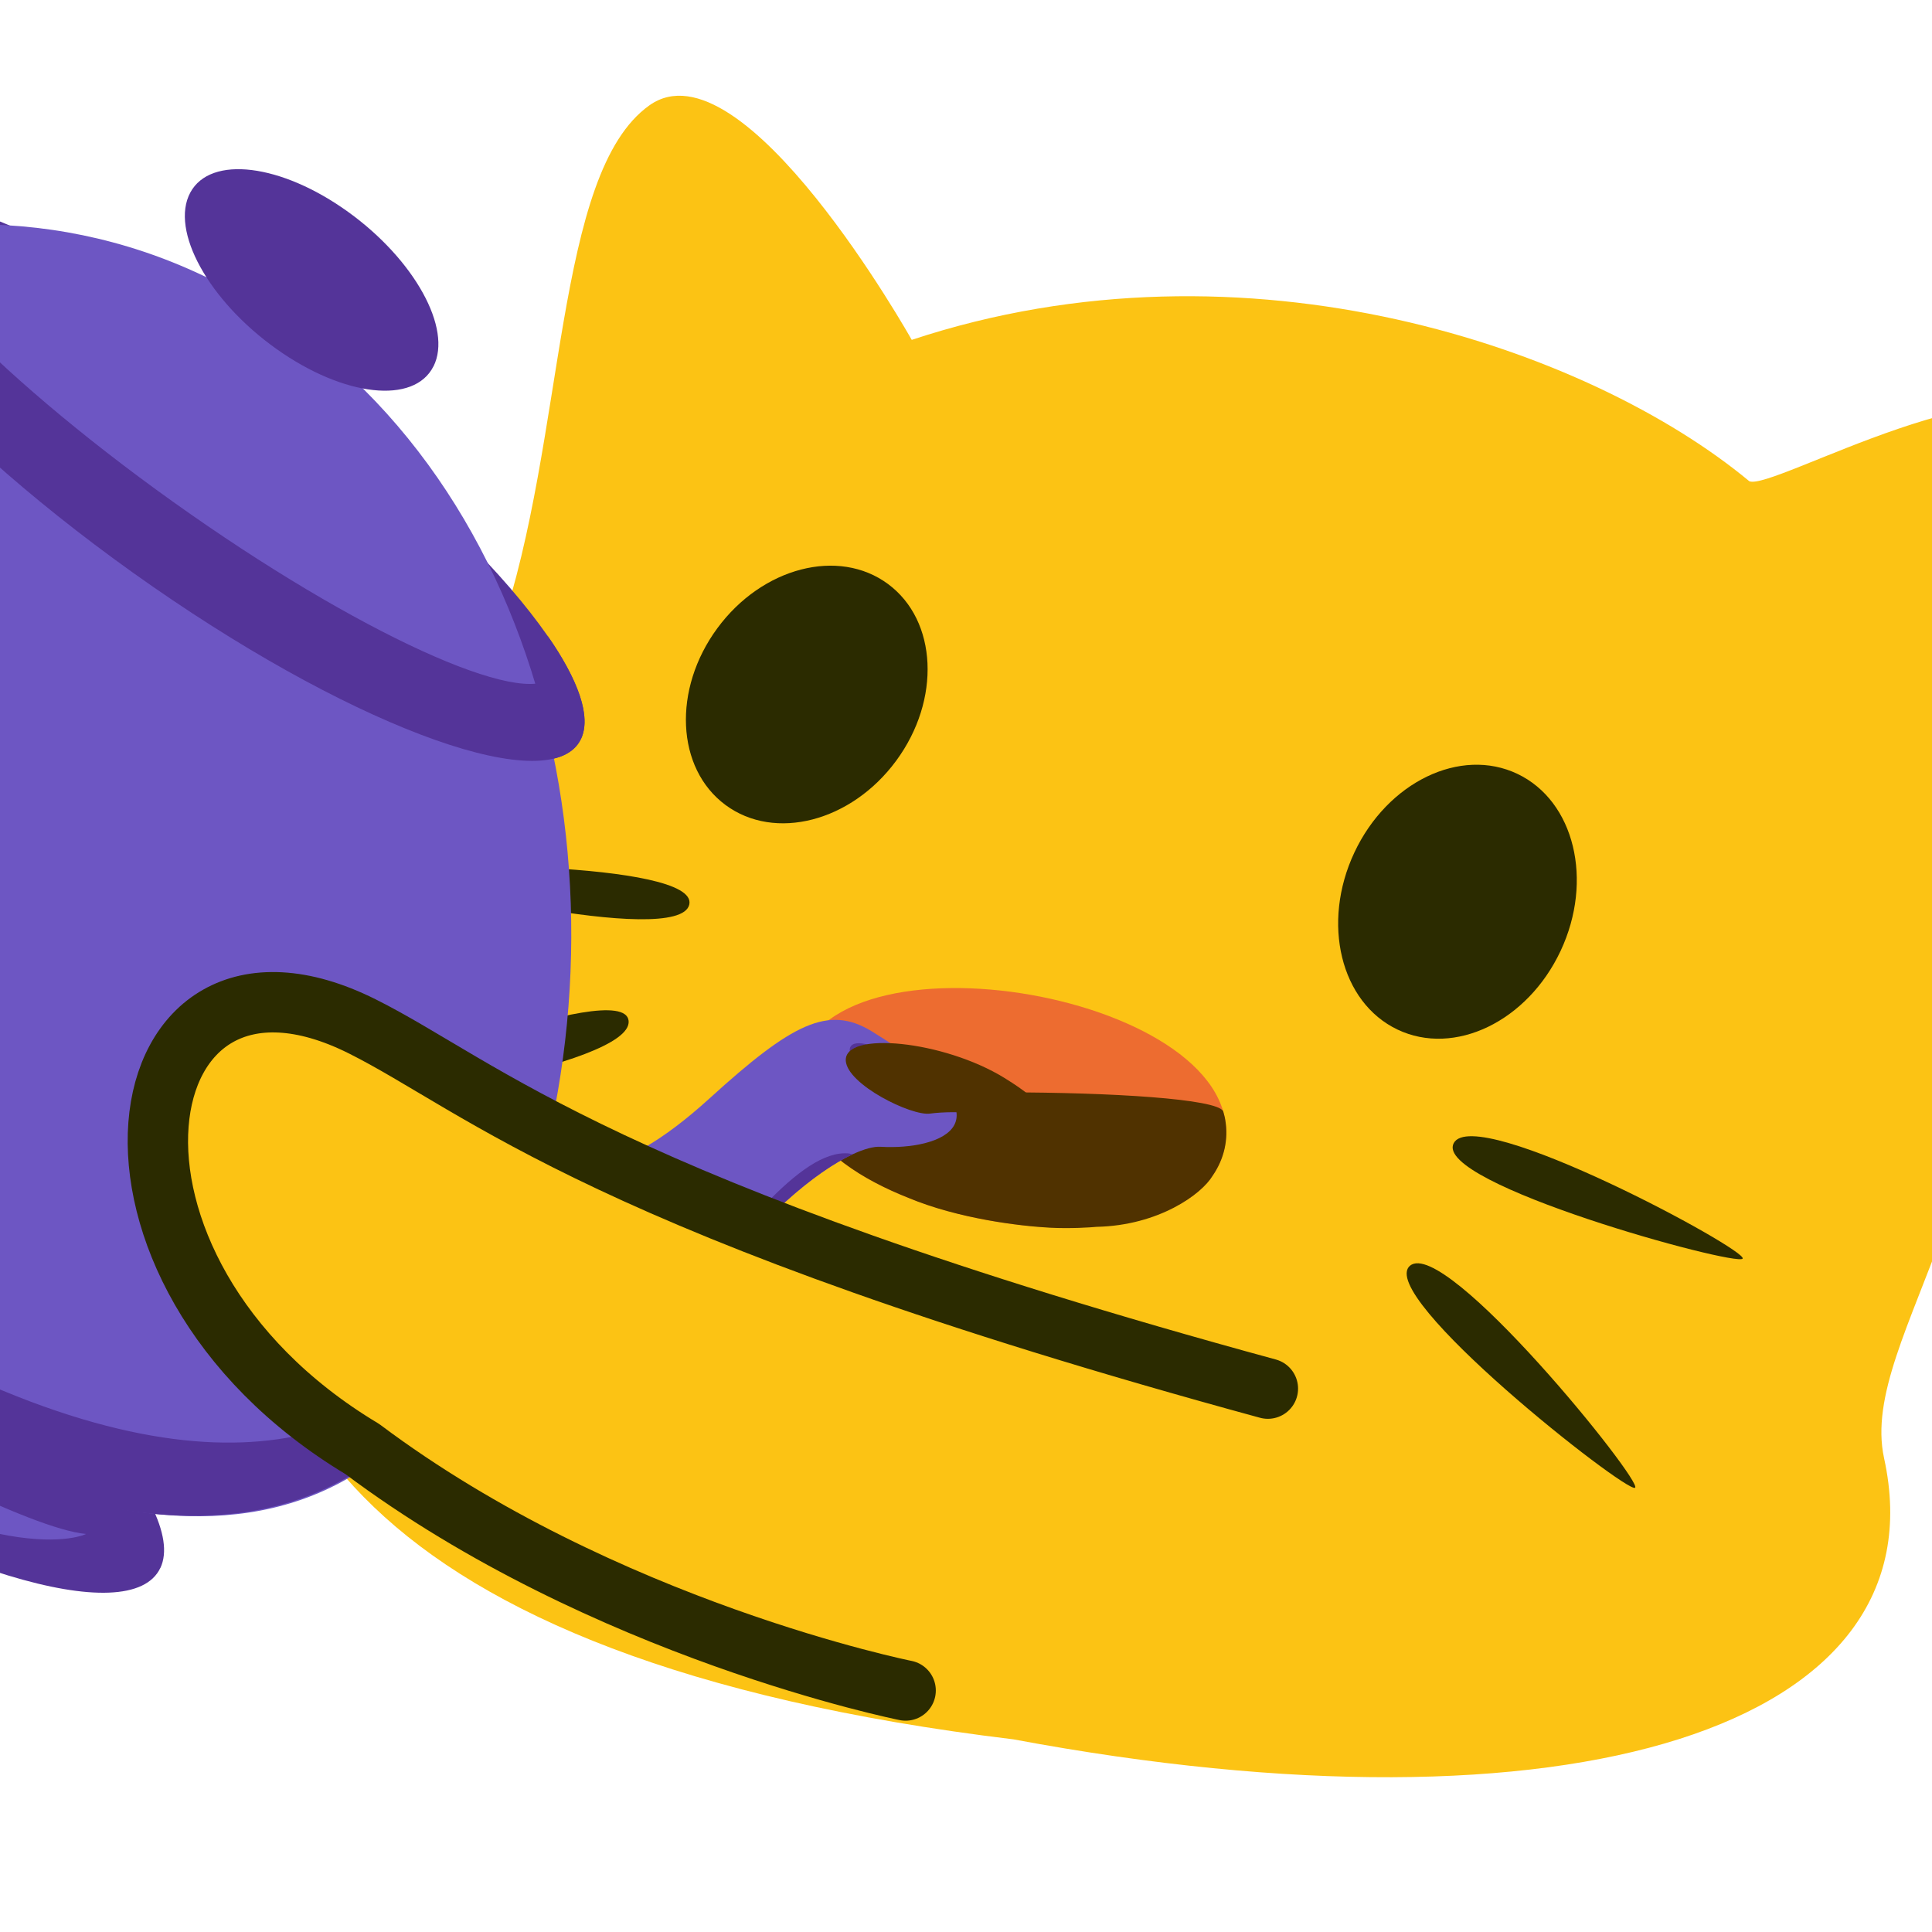 <?xml version="1.0" encoding="UTF-8" standalone="no"?>
<!-- Created with Inkscape (http://www.inkscape.org/) -->

<svg
   width="800"
   height="800"
   viewBox="0 0 800 800"
   version="1.1"
   id="svg5"
   sodipodi:docname="blobcat_teapot.svg"
   inkscape:version="1.2 (dc2aedaf03, 2022-05-15)"
   xmlns:inkscape="http://www.inkscape.org/namespaces/inkscape"
   xmlns:sodipodi="http://sodipodi.sourceforge.net/DTD/sodipodi-0.dtd"
   xmlns:xlink="http://www.w3.org/1999/xlink"
   xmlns="http://www.w3.org/2000/svg"
   xmlns:svg="http://www.w3.org/2000/svg"
   xmlns:rdf="http://www.w3.org/1999/02/22-rdf-syntax-ns#"
   xmlns:cc="http://creativecommons.org/ns#"
   xmlns:dc="http://purl.org/dc/elements/1.1/">
  <sodipodi:namedview
     id="namedview47"
     pagecolor="#505050"
     bordercolor="#eeeeee"
     borderopacity="1"
     inkscape:showpageshadow="0"
     inkscape:pageopacity="0"
     inkscape:pagecheckerboard="0"
     inkscape:deskcolor="#505050"
     showgrid="false"
     inkscape:current-layer="svg5">
    <inkscape:grid
       type="xygrid"
       id="grid172"
       spacingx="5"
       spacingy="5"
       empcolor="#ff3f3f"
       empopacity="0.502"
       color="#3f3fff"
       opacity="0.251" />
  </sodipodi:namedview>
  <title
     id="title1375">Blobcat drinks directly from teapot</title>
  <defs
     id="defs2">
    <linearGradient
       id="face"
       gradientTransform="matrix(0.306,-1.0449013e-8,0,0.655,178.465,287.845)"
       inkscape:swatch="solid">
      <stop
         style="stop-color:#2b2b00;stop-opacity:1;"
         offset="0"
         id="stop999" />
    </linearGradient>
    <linearGradient
       id="blob_body"
       gradientTransform="matrix(0.224,0,0,0.478,125.855,423.809)"
       inkscape:swatch="solid">
      <stop
         style="stop-color:#fcc314;stop-opacity:1;"
         offset="0"
         id="stop5823" />
    </linearGradient>
    <linearGradient
       xlink:href="#face"
       id="linearGradient3200"
       x1="539.43"
       y1="437.901"
       x2="660.234"
       y2="437.901"
       gradientUnits="userSpaceOnUse"
       gradientTransform="matrix(1.046,0,0,1.068,14.763,45.331)" />
    <linearGradient
       xlink:href="#face"
       id="linearGradient5554"
       gradientUnits="userSpaceOnUse"
       x1="539.43"
       y1="437.901"
       x2="660.234"
       y2="437.901"
       gradientTransform="matrix(0.975,0.411,-0.399,1.004,214.654,-96.347)" />
    <linearGradient
       xlink:href="#face"
       id="linearGradient5558"
       gradientUnits="userSpaceOnUse"
       gradientTransform="matrix(-0.959,0.27,-0.254,-1.018,876.028,749.412)"
       x1="539.43"
       y1="437.901"
       x2="660.234"
       y2="437.901" />
    <linearGradient
       xlink:href="#face"
       id="linearGradient5562"
       gradientUnits="userSpaceOnUse"
       gradientTransform="matrix(-0.821,0.623,-0.572,-0.878,921.035,550.627)"
       x1="539.43"
       y1="437.901"
       x2="660.234"
       y2="437.901" />
    <linearGradient
       xlink:href="#blob_body"
       id="linearGradient14063"
       x1="89.261"
       y1="625.016"
       x2="300.121"
       y2="625.016"
       gradientUnits="userSpaceOnUse"
       gradientTransform="matrix(-0.324,0.822,1.085,0.699,-401.511,87.762)" />
    <linearGradient
       xlink:href="#tea"
       id="linearGradient11337"
       x1="419.601"
       y1="541.058"
       x2="442.704"
       y2="541.058"
       gradientUnits="userSpaceOnUse"
       gradientTransform="matrix(1.765,0,0,1.765,-391.67,-506.965)" />
    <linearGradient
       id="tea"
       inkscape:swatch="solid"
       gradientTransform="translate(0,-115)">
      <stop
         style="stop-color:#503200;stop-opacity:1;"
         offset="0"
         id="stop10824" />
    </linearGradient>
    <linearGradient
       xlink:href="#mouth"
       id="linearGradient2536"
       x1="318.321"
       y1="545.009"
       x2="481.679"
       y2="545.009"
       gradientUnits="userSpaceOnUse"
       gradientTransform="matrix(1.266,0.223,-0.171,0.97,6.223,-164.196)" />
    <linearGradient
       id="mouth"
       inkscape:swatch="solid">
      <stop
         style="stop-color:#ed6c30;stop-opacity:1;"
         offset="0"
         id="stop2482" />
    </linearGradient>
    <linearGradient
       inkscape:collect="always"
       xlink:href="#face"
       id="linearGradient332"
       gradientTransform="matrix(-0.283,0.72,1.24,0.799,-401.511,87.762)"
       x1="-5.713"
       y1="416.809"
       x2="251.374"
       y2="416.809"
       gradientUnits="userSpaceOnUse" />
    <linearGradient
       inkscape:collect="always"
       xlink:href="#face"
       id="linearGradient502"
       gradientTransform="scale(0.901,1.11)"
       x1="331.185"
       y1="86.065"
       x2="433.481"
       y2="86.065"
       gradientUnits="userSpaceOnUse" />
    <linearGradient
       inkscape:collect="always"
       xlink:href="#face"
       id="linearGradient504"
       gradientTransform="scale(0.899,1.112)"
       x1="601.585"
       y1="106.824"
       x2="706.776"
       y2="106.824"
       gradientUnits="userSpaceOnUse" />
    <linearGradient
       inkscape:collect="always"
       xlink:href="#blob_body"
       id="linearGradient506"
       gradientTransform="matrix(1.026,0.181,-0.167,0.945,118.954,-121.37)"
       x1="86.356"
       y1="135.485"
       x2="761.805"
       y2="135.485"
       gradientUnits="userSpaceOnUse" />
  </defs>
  <path
     style="display:inline;fill:url(#linearGradient506);fill-opacity:1;stroke:none;stroke-width:0.879px;stroke-linecap:butt;stroke-linejoin:miter;stroke-opacity:1"
     d="M 780.155,603.797 C 804.695,715.828 649.323,763.169 419.696,720.235 -126.645,654.104 198.755,285.419 206.868,261.764 234.522,181.138 229.297,71.765 268.921,43.61 307.65,16.092 377.531,140.732 377.531,140.732 c 138.808,-45.943 280.965,3.844 346.798,58.517 9.398,4.315 109.464,-55.081 138.015,-21.682 27.622,32.314 -51.216,132.561 -43.019,174.173 25.953,131.751 -50.288,201.292 -39.168,252.057 z"
     id="blobcat_body"
     inkscape:label="body"
     sodipodi:nodetypes="scssccsss"
     sodipodi:insensitive="true" />
  <g
     id="eyes"
     style="display:inline"
     transform="rotate(10,303.596,823.502)"
     inkscape:label="eyes"
     sodipodi:insensitive="true">
    <ellipse
       style="display:inline;fill:url(#linearGradient504);fill-opacity:1;stroke:none;stroke-width:1.216;stroke-linecap:round;stroke-linejoin:round;stroke-opacity:1"
       id="eye_right"
       cx="588.241"
       cy="177.29"
       rx="47.294"
       ry="58.491"
       transform="matrix(0.964,0.267,-0.261,0.965,0,0)"
       inkscape:label="right" />
    <ellipse
       style="display:inline;fill:url(#linearGradient502);fill-opacity:1;stroke:none;stroke-width:1.182;stroke-linecap:round;stroke-linejoin:round;stroke-opacity:1"
       id="eye_left"
       cx="344.336"
       cy="152.354"
       rx="46.065"
       ry="56.792"
       transform="matrix(0.895,0.447,-0.444,0.896,0,0)"
       inkscape:label="left" />
  </g>
  <g
     id="whiskers"
     transform="rotate(10,753.107,619.139)"
     inkscape:label="whiskers"
     sodipodi:insensitive="true">
    <path
       style="fill:url(#linearGradient5554);fill-opacity:1;stroke:none;stroke-width:1.069px;stroke-linecap:butt;stroke-linejoin:miter;stroke-opacity:1"
       d="m 677.654,629.325 c -3.347,2.692 -119.892,-59.774 -107.728,-74.376 12.165,-14.602 111.074,71.684 107.728,74.376 z"
       id="whiskers_bottom_right"
       inkscape:label="bottom right" />
    <path
       style="fill:url(#linearGradient3200);fill-opacity:1;stroke:none;stroke-width:1.057px;stroke-linecap:butt;stroke-linejoin:miter;stroke-opacity:1"
       d="m 705.05,528.151 c -2.091,3.737 -131.956,-8.363 -126.114,-26.331 5.842,-17.968 128.205,22.594 126.114,26.331 z"
       id="whiskers_top_right"
       inkscape:label="top right" />
    <path
       style="fill:url(#linearGradient5562);fill-opacity:1;stroke:none;stroke-width:1.038px;stroke-linecap:butt;stroke-linejoin:miter;stroke-opacity:1"
       d="m 120.588,564.758 c -0.36,-4.318 108.052,-71.723 113.093,-53.468 5.04,18.255 -112.732,57.786 -113.093,53.468 z"
       id="whiskers_bottom_left"
       inkscape:label="bottom left" />
    <path
       style="fill:url(#linearGradient5558);fill-opacity:1;stroke:none;stroke-width:1.022px;stroke-linecap:butt;stroke-linejoin:miter;stroke-opacity:1"
       d="m 128.13,466.954 c 1.029,-4.104 123,-26.076 121.918,-7.427 -1.082,18.649 -122.946,11.532 -121.918,7.427 z"
       id="whiskers_top_left"
       inkscape:label="top left" />
  </g>
  <path
     style="fill:url(#linearGradient2536);fill-opacity:1;stroke:none;stroke-width:5.627;stroke-linecap:butt;stroke-linejoin:miter;stroke-miterlimit:4;stroke-dasharray:none;stroke-opacity:1"
     d="m 329.971,443.101 c 10.998,-62.371 188.263,-31.114 177.265,31.257 -10.998,62.371 -188.263,31.114 -177.265,-31.257 z"
     id="path1199"
     inkscape:label="mouth"
     sodipodi:insensitive="true" />
  <path
     style="fill:url(#tea);stroke:none;stroke-width:1px;stroke-linecap:butt;stroke-linejoin:miter;stroke-opacity:1"
     d="m 331.594,459.888 c -2.095,-10.17 169.909,-10.105 174.904,0.267 0.347,1.346 0.691,2.42 0.833,3.417 1.441,8.241 -0.384,16.236 -5.241,23.32 -4.44,7.485 -22.146,20.581 -48.096,21.118 -2.473,0.251 -10.829,0.79 -19.318,0.356 -12.202,-0.654 -37.993,-3.737 -58.519,-12.355 -18.819,-7.483 -37.519,-18.872 -44.563,-36.123 z"
     id="tea_in_mouth"
     sodipodi:nodetypes="cccccccc"
     inkscape:label="tea in mouth" />
  <g
     id="teapot"
     transform="matrix(20.709,13.193,-13.193,20.709,-55.069,-342.163)"
     inkscape:label="teapot"
     style="display:inline">
    <path
       id="ellipse5367"
       d="M 25.866,31.396 C 26.012,32.553 22.655,33.5 18.282,33.5 c -4.469,0 -8.213,-0.985 -8.271,-2.188 -0.057,-1.188 3.517,-2.104 7.897,-2.058 4.288,0.045 7.814,0.998 7.959,2.142 z"
       style="fill:#543499;fill-opacity:1" />
    <path
       fill="#3B88C3"
       d="m 11.744,31.62 c 0,0 3.406,0.83 6.481,0.743 2.503,-0.072 5.468,-0.36 6.277,-0.778 0,0 -0.863,1.455 -6.129,1.449 -5.406,-0.006 -6.629,-1.414 -6.629,-1.414 z"
       id="path5369"
       style="fill:#6d56c3;fill-opacity:1" />
    <path
       id="ellipse5371"
       d="m 24.337,15.792 c 0.142,1.108 -3.162,1.883 -7.463,1.715 -4.394,-0.172 -8.069,-1.255 -8.121,-2.402 -0.052,-1.134 3.461,-1.868 7.764,-1.658 4.214,0.207 7.68,1.25 7.821,2.345 z"
       style="fill:#543499;fill-opacity:1" />
    <path
       fill="#3B88C3"
       d="m 31.119,17.317 c 2.967,-0.054 2.042,1.08 1.175,1.562 -0.396,0.219 -1.055,1.529 -1.197,3.826 -0.114,1.836 0.095,5.448 -3.963,5.126 -2.824,-0.224 -0.963,-6.848 -0.963,-6.848 0,0 2.098,2.997 3.252,-1.243 0.495,-1.822 0.845,-2.407 1.697,-2.423 z M 6.093,27.911 C 4.943,27.895 3.868,27.509 2.937,26.769 0.889,25.14 0.167,22.073 0.167,20.26 c 0,-2.371 1.322,-4.657 3.826,-4.552 1.507,0.064 2.166,0.592 2.866,1.151 0.393,0.315 0.8,0.641 1.472,0.987 L 7.643,19.667 C 6.794,19.229 6.263,18.802 5.837,18.459 5.227,17.967 4.948,17.743 4.034,17.709 2.585,17.655 1.933,18.841 1.947,20.315 c 0.014,1.523 0.659,3.585 2.074,4.703 0.859,0.681 1.881,0.885 3.023,0.615 l 0.509,2.105 C 7.058,27.859 6.57,27.917 6.093,27.911 Z"
       id="path5373"
       style="fill:#6d56c3;fill-opacity:1" />
    <path
       fill="#3B88C3"
       d="m 28.212,24.65 c 0.927,6.509 -5.555,7.254 -10.072,7.237 C 13.52,31.869 6.365,31.025 6.155,24.159 5.96,17.742 10.275,12.253 16.439,12.568 22.422,12.874 27.342,18.545 28.212,24.65 Z"
       id="path5375"
       style="fill:#6d56c3;fill-opacity:1" />
    <path
       fill="#269"
       d="m 28.968,26.842 c -0.443,0.031 -1.086,-0.762 -1.086,-0.762 -0.502,2.02 -2.513,4.583 -10.075,4.529 -7.032,-0.05 -9.781,-2.35 -11.262,-4.282 0,0 0.379,1.26 -1.81,0.761 -0.674,-0.154 -2.013,-0.838 -3.104,-1.786 0.359,0.553 0.79,1.056 1.306,1.466 0.931,0.741 2.007,1.127 3.157,1.142 0.365,0.005 0.738,-0.04 1.115,-0.109 2.222,3.544 7.278,4.157 10.876,4.171 3.624,0.014 8.564,-0.558 9.876,-4.138 3.195,-0.216 3.03,-3.428 3.136,-5.128 0.108,-1.736 0.509,-2.905 0.869,-3.468 -0.024,0.011 -0.042,0.013 -0.066,0.025 -1.458,0.753 -0.452,7.403 -2.931,7.579 z M 4.859,17.224 C 4.222,16.856 2.922,16.937 2.27,17.977 c -0.436,0.696 -0.457,1.578 -0.319,2.245 0.015,-1.43 0.665,-2.566 2.083,-2.513 0.914,0.034 1.193,0.258 1.803,0.75 0.291,0.235 0.641,0.51 1.099,0.8 l 0.154,-0.467 c 0,0 -1.21,-0.979 -2.231,-1.567 z M 22.921,14.625 c 0.268,0.152 0.429,0.307 0.449,0.464 0.091,0.733 -2.844,1.205 -6.617,1.045 -3.845,-0.163 -7.047,-0.916 -7.085,-1.672 -0.008,-0.162 0.137,-0.308 0.397,-0.439 -0.845,0.285 -1.331,0.656 -1.312,1.082 0.053,1.148 3.728,2.23 8.121,2.402 4.301,0.168 7.606,-0.606 7.463,-1.715 -0.053,-0.411 -0.571,-0.814 -1.415,-1.167 z"
       id="path5377"
       style="fill:#543499;fill-opacity:1" />
    <path
       id="ellipse5379"
       d="m 18.863,11.831 c 0.073,0.717 -0.991,1.245 -2.386,1.175 -1.404,-0.07 -2.594,-0.719 -2.647,-1.444 -0.053,-0.719 1.033,-1.234 2.419,-1.155 1.376,0.078 2.543,0.713 2.615,1.424 z"
       style="fill:#543499;fill-opacity:1" />
    <path
       id="ellipse5381"
       d="m 32.758,17.812 c 0.028,0.164 -0.35,0.281 -0.847,0.261 -0.497,-0.019 -0.923,-0.169 -0.95,-0.333 -0.027,-0.164 0.355,-0.28 0.851,-0.26 0.495,0.02 0.917,0.169 0.945,0.332 z"
       style="fill:#543499;fill-opacity:1" />
  </g>
  <path
     style="fill:url(#linearGradient11337);fill-opacity:1;stroke:none;stroke-width:1.765px;stroke-linecap:butt;stroke-linejoin:miter;stroke-opacity:1"
     d="m 350.227,439.297 c 0.686,9.8 27.101,22.886 34.888,21.819 22.025,-3.018 67.105,7.662 30.835,-14.74 -25.136,-15.525 -66.601,-19.628 -65.723,-7.078 z"
     id="tea_from_spout"
     inkscape:label="tea from spout" />
  <path
     style="display:none;fill:url(#linearGradient14063);fill-opacity:1;stroke:url(#linearGradient332);stroke-width:10.576;stroke-linecap:round;stroke-linejoin:round;stroke-miterlimit:4;stroke-dasharray:none;stroke-opacity:1"
     d="M 396.258,704.832 C 109.45,638.575 104.025,635.079 76.896,617.6 49.767,600.121 52.434,576.071 81.181,589.439 55.67,567.85 62.144,551.406 90.891,564.775 65.381,543.185 71.855,526.742 100.602,540.11 c 28.747,13.368 34.173,16.864 306.321,68.523"
     id="hand"
     inkscape:transform-center-x="1.6434477"
     inkscape:transform-center-y="-6.6846726"
     inkscape:label="hand with fingers" />
  <path
     style="display:inline;fill:url(#linearGradient14063);fill-opacity:1;stroke:url(#face);stroke-width:25;stroke-linecap:round;stroke-linejoin:round;stroke-miterlimit:4;stroke-dasharray:none;stroke-opacity:1"
     d="M 375,700 C 375,700 250,675 150,600 25,525 50,375 150,425 c 50,25 100,75 375,150"
     id="path276"
     inkscape:transform-center-x="1.6434477"
     inkscape:transform-center-y="-6.6846726"
     inkscape:label="hand"
     sodipodi:nodetypes="ccsc" />
</svg>
